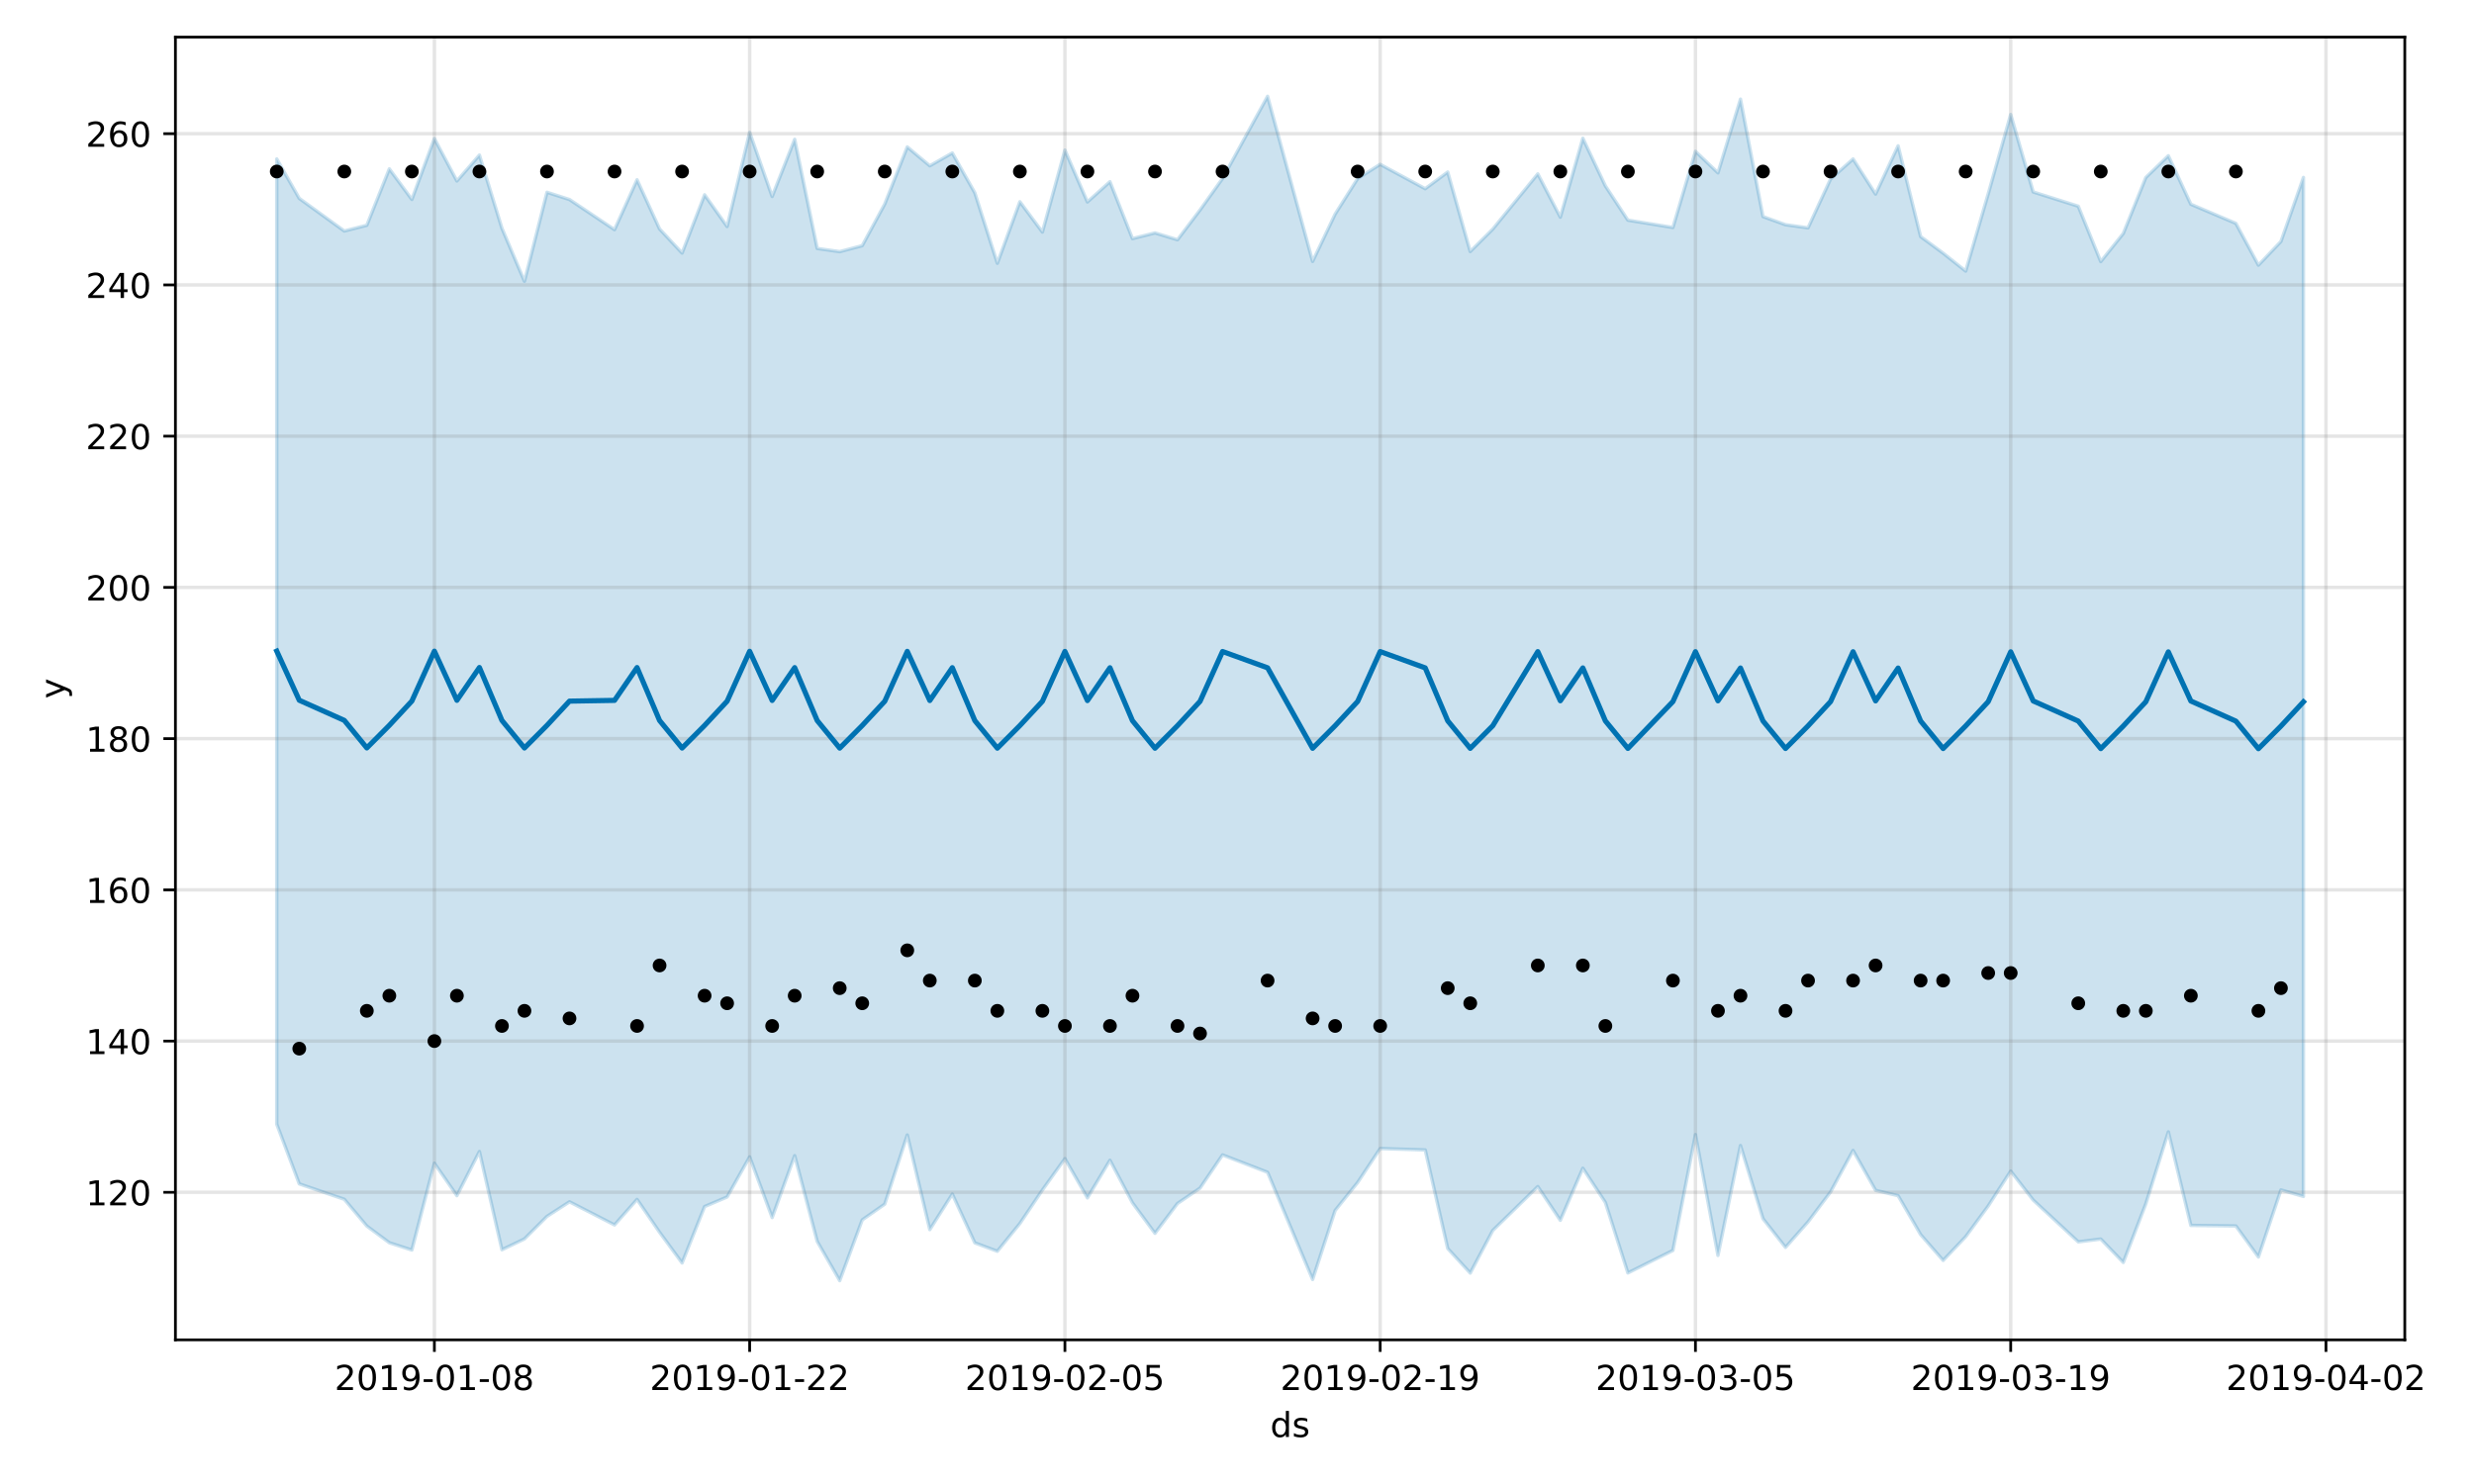 <?xml version="1.0" encoding="utf-8" standalone="no"?>
<!DOCTYPE svg PUBLIC "-//W3C//DTD SVG 1.1//EN"
  "http://www.w3.org/Graphics/SVG/1.1/DTD/svg11.dtd">
<!-- Created with matplotlib (https://matplotlib.org/) -->
<svg height="432pt" version="1.1" viewBox="0 0 720 432" width="720pt" xmlns="http://www.w3.org/2000/svg" xmlns:xlink="http://www.w3.org/1999/xlink">
 <defs>
  <style type="text/css">
*{stroke-linecap:butt;stroke-linejoin:round;}
  </style>
 </defs>
 <g id="figure_1">
  <g id="patch_1">
   <path d="M 0 432 
L 720 432 
L 720 0 
L 0 0 
z
" style="fill:#ffffff;"/>
  </g>
  <g id="axes_1">
   <g id="patch_2">
    <path d="M 51.05 390.04 
L 699.857 390.04 
L 699.857 10.8 
L 51.05 10.8 
z
" style="fill:#ffffff;"/>
   </g>
   <g id="PolyCollection_1">
    <defs>
     <path d="M 80.541 -385.725 
L 80.541 -104.75 
L 87.095 -87.369 
L 100.202 -82.881 
L 106.756 -75.09 
L 113.309 -70.232 
L 119.863 -68.11 
L 126.417 -93.389 
L 132.97 -83.938 
L 139.524 -96.786 
L 146.077 -68.193 
L 152.631 -71.341 
L 159.185 -77.897 
L 165.738 -82.144 
L 178.845 -75.415 
L 185.399 -82.84 
L 191.953 -73.279 
L 198.506 -64.347 
L 205.06 -80.757 
L 211.613 -83.552 
L 218.167 -95.235 
L 224.721 -77.564 
L 231.274 -95.574 
L 237.828 -70.619 
L 244.381 -59.198 
L 250.935 -76.877 
L 257.489 -81.464 
L 264.042 -101.599 
L 270.596 -74.044 
L 277.15 -84.395 
L 283.703 -70.197 
L 290.257 -67.753 
L 296.81 -75.832 
L 303.364 -85.566 
L 309.918 -94.715 
L 316.471 -83.29 
L 323.025 -94.246 
L 329.578 -81.85 
L 336.132 -72.972 
L 342.686 -81.66 
L 349.239 -86.129 
L 355.793 -95.799 
L 368.9 -90.738 
L 382.007 -59.532 
L 388.561 -79.616 
L 395.114 -87.776 
L 401.668 -97.656 
L 414.775 -97.243 
L 421.329 -68.548 
L 427.883 -61.403 
L 434.436 -73.799 
L 447.543 -86.584 
L 454.097 -76.758 
L 460.651 -91.916 
L 467.204 -81.957 
L 473.758 -61.443 
L 486.865 -67.989 
L 493.419 -101.724 
L 499.972 -66.536 
L 506.526 -98.52 
L 513.079 -77.229 
L 519.633 -68.882 
L 526.187 -76.293 
L 532.74 -85.015 
L 539.294 -97.092 
L 545.847 -85.487 
L 552.401 -83.922 
L 558.955 -72.605 
L 565.508 -65.083 
L 572.062 -71.989 
L 578.616 -80.921 
L 585.169 -91.095 
L 591.723 -82.641 
L 604.83 -70.482 
L 611.384 -71.308 
L 617.937 -64.491 
L 624.491 -81.566 
L 631.044 -102.503 
L 637.598 -75.271 
L 650.705 -75.114 
L 657.259 -66.08 
L 663.812 -85.603 
L 670.366 -83.715 
L 670.366 -380.344 
L 670.366 -380.344 
L 663.812 -361.696 
L 657.259 -354.818 
L 650.705 -366.977 
L 637.598 -372.54 
L 631.044 -386.663 
L 624.491 -380.331 
L 617.937 -364.038 
L 611.384 -355.848 
L 604.83 -371.97 
L 591.723 -376.117 
L 585.169 -398.669 
L 578.616 -375.54 
L 572.062 -353.088 
L 565.508 -358.303 
L 558.955 -363.133 
L 552.401 -389.549 
L 545.847 -375.501 
L 539.294 -385.719 
L 532.74 -379.869 
L 526.187 -365.675 
L 519.633 -366.588 
L 513.079 -368.952 
L 506.526 -403.139 
L 499.972 -381.686 
L 493.419 -387.95 
L 486.865 -365.782 
L 473.758 -367.909 
L 467.204 -377.886 
L 460.651 -391.754 
L 454.097 -368.777 
L 447.543 -381.377 
L 434.436 -365.308 
L 427.883 -358.778 
L 421.329 -381.92 
L 414.775 -377.065 
L 401.668 -384.158 
L 395.114 -380.021 
L 388.561 -369.669 
L 382.007 -355.9 
L 368.9 -403.962 
L 355.793 -380.04 
L 349.239 -370.866 
L 342.686 -362.21 
L 336.132 -364.201 
L 329.578 -362.542 
L 323.025 -379.11 
L 316.471 -373.207 
L 309.918 -388.313 
L 303.364 -364.445 
L 296.81 -373.266 
L 290.257 -355.367 
L 283.703 -375.878 
L 277.15 -387.46 
L 270.596 -383.737 
L 264.042 -389.229 
L 257.489 -372.607 
L 250.935 -360.486 
L 244.381 -358.747 
L 237.828 -359.677 
L 231.274 -391.45 
L 224.721 -374.805 
L 218.167 -393.454 
L 211.613 -366.06 
L 205.06 -375.288 
L 198.506 -358.335 
L 191.953 -365.355 
L 185.399 -379.661 
L 178.845 -365.145 
L 165.738 -373.921 
L 159.185 -376.024 
L 152.631 -350.127 
L 146.077 -365.563 
L 139.524 -386.853 
L 132.97 -379.318 
L 126.417 -391.686 
L 119.863 -373.94 
L 113.309 -382.839 
L 106.756 -366.423 
L 100.202 -364.757 
L 87.095 -374.249 
L 80.541 -385.725 
z
" id="m6117fb77ac" style="stroke:#0072b2;stroke-opacity:0.2;"/>
    </defs>
    <g clip-path="url(#p08af2ec460)">
     <use style="fill:#0072b2;fill-opacity:0.2;stroke:#0072b2;stroke-opacity:0.2;" x="0" xlink:href="#m6117fb77ac" y="432"/>
    </g>
   </g>
   <g id="matplotlib.axis_1">
    <g id="xtick_1">
     <g id="line2d_1">
      <path clip-path="url(#p08af2ec460)" d="M 126.417 390.04 
L 126.417 10.8 
" style="fill:none;stroke:#808080;stroke-linecap:square;stroke-opacity:0.2;"/>
     </g>
     <g id="line2d_2">
      <defs>
       <path d="M 0 0 
L 0 3.5 
" id="m5f8a37f746" style="stroke:#000000;stroke-width:0.8;"/>
      </defs>
      <g>
       <use style="stroke:#000000;stroke-width:0.8;" x="126.417" xlink:href="#m5f8a37f746" y="390.04"/>
      </g>
     </g>
     <g id="text_1">
      <!-- 2019-01-08 -->
      <defs>
       <path d="M 19.188 8.297 
L 53.609 8.297 
L 53.609 0 
L 7.328 0 
L 7.328 8.297 
Q 12.938 14.109 22.625 23.891 
Q 32.328 33.688 34.812 36.531 
Q 39.547 41.844 41.422 45.531 
Q 43.312 49.219 43.312 52.781 
Q 43.312 58.594 39.234 62.25 
Q 35.156 65.922 28.609 65.922 
Q 23.969 65.922 18.812 64.312 
Q 13.672 62.703 7.812 59.422 
L 7.812 69.391 
Q 13.766 71.781 18.938 73 
Q 24.125 74.219 28.422 74.219 
Q 39.75 74.219 46.484 68.547 
Q 53.219 62.891 53.219 53.422 
Q 53.219 48.922 51.531 44.891 
Q 49.859 40.875 45.406 35.406 
Q 44.188 33.984 37.641 27.219 
Q 31.109 20.453 19.188 8.297 
z
" id="DejaVuSans-50"/>
       <path d="M 31.781 66.406 
Q 24.172 66.406 20.328 58.906 
Q 16.5 51.422 16.5 36.375 
Q 16.5 21.391 20.328 13.891 
Q 24.172 6.391 31.781 6.391 
Q 39.453 6.391 43.281 13.891 
Q 47.125 21.391 47.125 36.375 
Q 47.125 51.422 43.281 58.906 
Q 39.453 66.406 31.781 66.406 
z
M 31.781 74.219 
Q 44.047 74.219 50.516 64.516 
Q 56.984 54.828 56.984 36.375 
Q 56.984 17.969 50.516 8.266 
Q 44.047 -1.422 31.781 -1.422 
Q 19.531 -1.422 13.062 8.266 
Q 6.594 17.969 6.594 36.375 
Q 6.594 54.828 13.062 64.516 
Q 19.531 74.219 31.781 74.219 
z
" id="DejaVuSans-48"/>
       <path d="M 12.406 8.297 
L 28.516 8.297 
L 28.516 63.922 
L 10.984 60.406 
L 10.984 69.391 
L 28.422 72.906 
L 38.281 72.906 
L 38.281 8.297 
L 54.391 8.297 
L 54.391 0 
L 12.406 0 
z
" id="DejaVuSans-49"/>
       <path d="M 10.984 1.516 
L 10.984 10.5 
Q 14.703 8.734 18.5 7.812 
Q 22.312 6.891 25.984 6.891 
Q 35.75 6.891 40.891 13.453 
Q 46.047 20.016 46.781 33.406 
Q 43.953 29.203 39.594 26.953 
Q 35.25 24.703 29.984 24.703 
Q 19.047 24.703 12.672 31.312 
Q 6.297 37.938 6.297 49.422 
Q 6.297 60.641 12.938 67.422 
Q 19.578 74.219 30.609 74.219 
Q 43.266 74.219 49.922 64.516 
Q 56.594 54.828 56.594 36.375 
Q 56.594 19.141 48.406 8.859 
Q 40.234 -1.422 26.422 -1.422 
Q 22.703 -1.422 18.891 -0.688 
Q 15.094 0.047 10.984 1.516 
z
M 30.609 32.422 
Q 37.25 32.422 41.125 36.953 
Q 45.016 41.5 45.016 49.422 
Q 45.016 57.281 41.125 61.844 
Q 37.25 66.406 30.609 66.406 
Q 23.969 66.406 20.094 61.844 
Q 16.219 57.281 16.219 49.422 
Q 16.219 41.5 20.094 36.953 
Q 23.969 32.422 30.609 32.422 
z
" id="DejaVuSans-57"/>
       <path d="M 4.891 31.391 
L 31.203 31.391 
L 31.203 23.391 
L 4.891 23.391 
z
" id="DejaVuSans-45"/>
       <path d="M 31.781 34.625 
Q 24.75 34.625 20.719 30.859 
Q 16.703 27.094 16.703 20.516 
Q 16.703 13.922 20.719 10.156 
Q 24.75 6.391 31.781 6.391 
Q 38.812 6.391 42.859 10.172 
Q 46.922 13.969 46.922 20.516 
Q 46.922 27.094 42.891 30.859 
Q 38.875 34.625 31.781 34.625 
z
M 21.922 38.812 
Q 15.578 40.375 12.031 44.719 
Q 8.5 49.078 8.5 55.328 
Q 8.5 64.062 14.719 69.141 
Q 20.953 74.219 31.781 74.219 
Q 42.672 74.219 48.875 69.141 
Q 55.078 64.062 55.078 55.328 
Q 55.078 49.078 51.531 44.719 
Q 48 40.375 41.703 38.812 
Q 48.828 37.156 52.797 32.312 
Q 56.781 27.484 56.781 20.516 
Q 56.781 9.906 50.312 4.234 
Q 43.844 -1.422 31.781 -1.422 
Q 19.734 -1.422 13.25 4.234 
Q 6.781 9.906 6.781 20.516 
Q 6.781 27.484 10.781 32.312 
Q 14.797 37.156 21.922 38.812 
z
M 18.312 54.391 
Q 18.312 48.734 21.844 45.562 
Q 25.391 42.391 31.781 42.391 
Q 38.141 42.391 41.719 45.562 
Q 45.312 48.734 45.312 54.391 
Q 45.312 60.062 41.719 63.234 
Q 38.141 66.406 31.781 66.406 
Q 25.391 66.406 21.844 63.234 
Q 18.312 60.062 18.312 54.391 
z
" id="DejaVuSans-56"/>
      </defs>
      <g transform="translate(97.359 404.638)scale(0.1 -0.1)">
       <use xlink:href="#DejaVuSans-50"/>
       <use x="63.623" xlink:href="#DejaVuSans-48"/>
       <use x="127.246" xlink:href="#DejaVuSans-49"/>
       <use x="190.869" xlink:href="#DejaVuSans-57"/>
       <use x="254.492" xlink:href="#DejaVuSans-45"/>
       <use x="290.576" xlink:href="#DejaVuSans-48"/>
       <use x="354.199" xlink:href="#DejaVuSans-49"/>
       <use x="417.822" xlink:href="#DejaVuSans-45"/>
       <use x="453.906" xlink:href="#DejaVuSans-48"/>
       <use x="517.529" xlink:href="#DejaVuSans-56"/>
      </g>
     </g>
    </g>
    <g id="xtick_2">
     <g id="line2d_3">
      <path clip-path="url(#p08af2ec460)" d="M 218.167 390.04 
L 218.167 10.8 
" style="fill:none;stroke:#808080;stroke-linecap:square;stroke-opacity:0.2;"/>
     </g>
     <g id="line2d_4">
      <g>
       <use style="stroke:#000000;stroke-width:0.8;" x="218.167" xlink:href="#m5f8a37f746" y="390.04"/>
      </g>
     </g>
     <g id="text_2">
      <!-- 2019-01-22 -->
      <g transform="translate(189.109 404.638)scale(0.1 -0.1)">
       <use xlink:href="#DejaVuSans-50"/>
       <use x="63.623" xlink:href="#DejaVuSans-48"/>
       <use x="127.246" xlink:href="#DejaVuSans-49"/>
       <use x="190.869" xlink:href="#DejaVuSans-57"/>
       <use x="254.492" xlink:href="#DejaVuSans-45"/>
       <use x="290.576" xlink:href="#DejaVuSans-48"/>
       <use x="354.199" xlink:href="#DejaVuSans-49"/>
       <use x="417.822" xlink:href="#DejaVuSans-45"/>
       <use x="453.906" xlink:href="#DejaVuSans-50"/>
       <use x="517.529" xlink:href="#DejaVuSans-50"/>
      </g>
     </g>
    </g>
    <g id="xtick_3">
     <g id="line2d_5">
      <path clip-path="url(#p08af2ec460)" d="M 309.918 390.04 
L 309.918 10.8 
" style="fill:none;stroke:#808080;stroke-linecap:square;stroke-opacity:0.2;"/>
     </g>
     <g id="line2d_6">
      <g>
       <use style="stroke:#000000;stroke-width:0.8;" x="309.918" xlink:href="#m5f8a37f746" y="390.04"/>
      </g>
     </g>
     <g id="text_3">
      <!-- 2019-02-05 -->
      <defs>
       <path d="M 10.797 72.906 
L 49.516 72.906 
L 49.516 64.594 
L 19.828 64.594 
L 19.828 46.734 
Q 21.969 47.469 24.109 47.828 
Q 26.266 48.188 28.422 48.188 
Q 40.625 48.188 47.75 41.5 
Q 54.891 34.812 54.891 23.391 
Q 54.891 11.625 47.562 5.094 
Q 40.234 -1.422 26.906 -1.422 
Q 22.312 -1.422 17.547 -0.641 
Q 12.797 0.141 7.719 1.703 
L 7.719 11.625 
Q 12.109 9.234 16.797 8.062 
Q 21.484 6.891 26.703 6.891 
Q 35.156 6.891 40.078 11.328 
Q 45.016 15.766 45.016 23.391 
Q 45.016 31 40.078 35.438 
Q 35.156 39.891 26.703 39.891 
Q 22.75 39.891 18.812 39.016 
Q 14.891 38.141 10.797 36.281 
z
" id="DejaVuSans-53"/>
      </defs>
      <g transform="translate(280.86 404.638)scale(0.1 -0.1)">
       <use xlink:href="#DejaVuSans-50"/>
       <use x="63.623" xlink:href="#DejaVuSans-48"/>
       <use x="127.246" xlink:href="#DejaVuSans-49"/>
       <use x="190.869" xlink:href="#DejaVuSans-57"/>
       <use x="254.492" xlink:href="#DejaVuSans-45"/>
       <use x="290.576" xlink:href="#DejaVuSans-48"/>
       <use x="354.199" xlink:href="#DejaVuSans-50"/>
       <use x="417.822" xlink:href="#DejaVuSans-45"/>
       <use x="453.906" xlink:href="#DejaVuSans-48"/>
       <use x="517.529" xlink:href="#DejaVuSans-53"/>
      </g>
     </g>
    </g>
    <g id="xtick_4">
     <g id="line2d_7">
      <path clip-path="url(#p08af2ec460)" d="M 401.668 390.04 
L 401.668 10.8 
" style="fill:none;stroke:#808080;stroke-linecap:square;stroke-opacity:0.2;"/>
     </g>
     <g id="line2d_8">
      <g>
       <use style="stroke:#000000;stroke-width:0.8;" x="401.668" xlink:href="#m5f8a37f746" y="390.04"/>
      </g>
     </g>
     <g id="text_4">
      <!-- 2019-02-19 -->
      <g transform="translate(372.61 404.638)scale(0.1 -0.1)">
       <use xlink:href="#DejaVuSans-50"/>
       <use x="63.623" xlink:href="#DejaVuSans-48"/>
       <use x="127.246" xlink:href="#DejaVuSans-49"/>
       <use x="190.869" xlink:href="#DejaVuSans-57"/>
       <use x="254.492" xlink:href="#DejaVuSans-45"/>
       <use x="290.576" xlink:href="#DejaVuSans-48"/>
       <use x="354.199" xlink:href="#DejaVuSans-50"/>
       <use x="417.822" xlink:href="#DejaVuSans-45"/>
       <use x="453.906" xlink:href="#DejaVuSans-49"/>
       <use x="517.529" xlink:href="#DejaVuSans-57"/>
      </g>
     </g>
    </g>
    <g id="xtick_5">
     <g id="line2d_9">
      <path clip-path="url(#p08af2ec460)" d="M 493.419 390.04 
L 493.419 10.8 
" style="fill:none;stroke:#808080;stroke-linecap:square;stroke-opacity:0.2;"/>
     </g>
     <g id="line2d_10">
      <g>
       <use style="stroke:#000000;stroke-width:0.8;" x="493.419" xlink:href="#m5f8a37f746" y="390.04"/>
      </g>
     </g>
     <g id="text_5">
      <!-- 2019-03-05 -->
      <defs>
       <path d="M 40.578 39.312 
Q 47.656 37.797 51.625 33 
Q 55.609 28.219 55.609 21.188 
Q 55.609 10.406 48.188 4.484 
Q 40.766 -1.422 27.094 -1.422 
Q 22.516 -1.422 17.656 -0.516 
Q 12.797 0.391 7.625 2.203 
L 7.625 11.719 
Q 11.719 9.328 16.594 8.109 
Q 21.484 6.891 26.812 6.891 
Q 36.078 6.891 40.938 10.547 
Q 45.797 14.203 45.797 21.188 
Q 45.797 27.641 41.281 31.266 
Q 36.766 34.906 28.719 34.906 
L 20.219 34.906 
L 20.219 43.016 
L 29.109 43.016 
Q 36.375 43.016 40.234 45.922 
Q 44.094 48.828 44.094 54.297 
Q 44.094 59.906 40.109 62.906 
Q 36.141 65.922 28.719 65.922 
Q 24.656 65.922 20.016 65.031 
Q 15.375 64.156 9.812 62.312 
L 9.812 71.094 
Q 15.438 72.656 20.344 73.438 
Q 25.25 74.219 29.594 74.219 
Q 40.828 74.219 47.359 69.109 
Q 53.906 64.016 53.906 55.328 
Q 53.906 49.266 50.438 45.094 
Q 46.969 40.922 40.578 39.312 
z
" id="DejaVuSans-51"/>
      </defs>
      <g transform="translate(464.361 404.638)scale(0.1 -0.1)">
       <use xlink:href="#DejaVuSans-50"/>
       <use x="63.623" xlink:href="#DejaVuSans-48"/>
       <use x="127.246" xlink:href="#DejaVuSans-49"/>
       <use x="190.869" xlink:href="#DejaVuSans-57"/>
       <use x="254.492" xlink:href="#DejaVuSans-45"/>
       <use x="290.576" xlink:href="#DejaVuSans-48"/>
       <use x="354.199" xlink:href="#DejaVuSans-51"/>
       <use x="417.822" xlink:href="#DejaVuSans-45"/>
       <use x="453.906" xlink:href="#DejaVuSans-48"/>
       <use x="517.529" xlink:href="#DejaVuSans-53"/>
      </g>
     </g>
    </g>
    <g id="xtick_6">
     <g id="line2d_11">
      <path clip-path="url(#p08af2ec460)" d="M 585.169 390.04 
L 585.169 10.8 
" style="fill:none;stroke:#808080;stroke-linecap:square;stroke-opacity:0.2;"/>
     </g>
     <g id="line2d_12">
      <g>
       <use style="stroke:#000000;stroke-width:0.8;" x="585.169" xlink:href="#m5f8a37f746" y="390.04"/>
      </g>
     </g>
     <g id="text_6">
      <!-- 2019-03-19 -->
      <g transform="translate(556.111 404.638)scale(0.1 -0.1)">
       <use xlink:href="#DejaVuSans-50"/>
       <use x="63.623" xlink:href="#DejaVuSans-48"/>
       <use x="127.246" xlink:href="#DejaVuSans-49"/>
       <use x="190.869" xlink:href="#DejaVuSans-57"/>
       <use x="254.492" xlink:href="#DejaVuSans-45"/>
       <use x="290.576" xlink:href="#DejaVuSans-48"/>
       <use x="354.199" xlink:href="#DejaVuSans-51"/>
       <use x="417.822" xlink:href="#DejaVuSans-45"/>
       <use x="453.906" xlink:href="#DejaVuSans-49"/>
       <use x="517.529" xlink:href="#DejaVuSans-57"/>
      </g>
     </g>
    </g>
    <g id="xtick_7">
     <g id="line2d_13">
      <path clip-path="url(#p08af2ec460)" d="M 676.92 390.04 
L 676.92 10.8 
" style="fill:none;stroke:#808080;stroke-linecap:square;stroke-opacity:0.2;"/>
     </g>
     <g id="line2d_14">
      <g>
       <use style="stroke:#000000;stroke-width:0.8;" x="676.92" xlink:href="#m5f8a37f746" y="390.04"/>
      </g>
     </g>
     <g id="text_7">
      <!-- 2019-04-02 -->
      <defs>
       <path d="M 37.797 64.312 
L 12.891 25.391 
L 37.797 25.391 
z
M 35.203 72.906 
L 47.609 72.906 
L 47.609 25.391 
L 58.016 25.391 
L 58.016 17.188 
L 47.609 17.188 
L 47.609 0 
L 37.797 0 
L 37.797 17.188 
L 4.891 17.188 
L 4.891 26.703 
z
" id="DejaVuSans-52"/>
      </defs>
      <g transform="translate(647.862 404.638)scale(0.1 -0.1)">
       <use xlink:href="#DejaVuSans-50"/>
       <use x="63.623" xlink:href="#DejaVuSans-48"/>
       <use x="127.246" xlink:href="#DejaVuSans-49"/>
       <use x="190.869" xlink:href="#DejaVuSans-57"/>
       <use x="254.492" xlink:href="#DejaVuSans-45"/>
       <use x="290.576" xlink:href="#DejaVuSans-48"/>
       <use x="354.199" xlink:href="#DejaVuSans-52"/>
       <use x="417.822" xlink:href="#DejaVuSans-45"/>
       <use x="453.906" xlink:href="#DejaVuSans-48"/>
       <use x="517.529" xlink:href="#DejaVuSans-50"/>
      </g>
     </g>
    </g>
    <g id="text_8">
     <!-- ds -->
     <defs>
      <path d="M 45.406 46.391 
L 45.406 75.984 
L 54.391 75.984 
L 54.391 0 
L 45.406 0 
L 45.406 8.203 
Q 42.578 3.328 38.25 0.953 
Q 33.938 -1.422 27.875 -1.422 
Q 17.969 -1.422 11.734 6.484 
Q 5.516 14.406 5.516 27.297 
Q 5.516 40.188 11.734 48.094 
Q 17.969 56 27.875 56 
Q 33.938 56 38.25 53.625 
Q 42.578 51.266 45.406 46.391 
z
M 14.797 27.297 
Q 14.797 17.391 18.875 11.75 
Q 22.953 6.109 30.078 6.109 
Q 37.203 6.109 41.297 11.75 
Q 45.406 17.391 45.406 27.297 
Q 45.406 37.203 41.297 42.844 
Q 37.203 48.484 30.078 48.484 
Q 22.953 48.484 18.875 42.844 
Q 14.797 37.203 14.797 27.297 
z
" id="DejaVuSans-100"/>
      <path d="M 44.281 53.078 
L 44.281 44.578 
Q 40.484 46.531 36.375 47.5 
Q 32.281 48.484 27.875 48.484 
Q 21.188 48.484 17.844 46.438 
Q 14.5 44.391 14.5 40.281 
Q 14.5 37.156 16.891 35.375 
Q 19.281 33.594 26.516 31.984 
L 29.594 31.297 
Q 39.156 29.25 43.188 25.516 
Q 47.219 21.781 47.219 15.094 
Q 47.219 7.469 41.188 3.016 
Q 35.156 -1.422 24.609 -1.422 
Q 20.219 -1.422 15.453 -0.562 
Q 10.688 0.297 5.422 2 
L 5.422 11.281 
Q 10.406 8.688 15.234 7.391 
Q 20.062 6.109 24.812 6.109 
Q 31.156 6.109 34.562 8.281 
Q 37.984 10.453 37.984 14.406 
Q 37.984 18.062 35.516 20.016 
Q 33.062 21.969 24.703 23.781 
L 21.578 24.516 
Q 13.234 26.266 9.516 29.906 
Q 5.812 33.547 5.812 39.891 
Q 5.812 47.609 11.281 51.797 
Q 16.75 56 26.812 56 
Q 31.781 56 36.172 55.266 
Q 40.578 54.547 44.281 53.078 
z
" id="DejaVuSans-115"/>
     </defs>
     <g transform="translate(369.675 418.317)scale(0.1 -0.1)">
      <use xlink:href="#DejaVuSans-100"/>
      <use x="63.477" xlink:href="#DejaVuSans-115"/>
     </g>
    </g>
   </g>
   <g id="matplotlib.axis_2">
    <g id="ytick_1">
     <g id="line2d_15">
      <path clip-path="url(#p08af2ec460)" d="M 51.05 347.086 
L 699.857 347.086 
" style="fill:none;stroke:#808080;stroke-linecap:square;stroke-opacity:0.2;"/>
     </g>
     <g id="line2d_16">
      <defs>
       <path d="M 0 0 
L -3.5 0 
" id="m6515d1b33b" style="stroke:#000000;stroke-width:0.8;"/>
      </defs>
      <g>
       <use style="stroke:#000000;stroke-width:0.8;" x="51.05" xlink:href="#m6515d1b33b" y="347.086"/>
      </g>
     </g>
     <g id="text_9">
      <!-- 120 -->
      <g transform="translate(24.962 350.885)scale(0.1 -0.1)">
       <use xlink:href="#DejaVuSans-49"/>
       <use x="63.623" xlink:href="#DejaVuSans-50"/>
       <use x="127.246" xlink:href="#DejaVuSans-48"/>
      </g>
     </g>
    </g>
    <g id="ytick_2">
     <g id="line2d_17">
      <path clip-path="url(#p08af2ec460)" d="M 51.05 303.063 
L 699.857 303.063 
" style="fill:none;stroke:#808080;stroke-linecap:square;stroke-opacity:0.2;"/>
     </g>
     <g id="line2d_18">
      <g>
       <use style="stroke:#000000;stroke-width:0.8;" x="51.05" xlink:href="#m6515d1b33b" y="303.063"/>
      </g>
     </g>
     <g id="text_10">
      <!-- 140 -->
      <g transform="translate(24.962 306.862)scale(0.1 -0.1)">
       <use xlink:href="#DejaVuSans-49"/>
       <use x="63.623" xlink:href="#DejaVuSans-52"/>
       <use x="127.246" xlink:href="#DejaVuSans-48"/>
      </g>
     </g>
    </g>
    <g id="ytick_3">
     <g id="line2d_19">
      <path clip-path="url(#p08af2ec460)" d="M 51.05 259.04 
L 699.857 259.04 
" style="fill:none;stroke:#808080;stroke-linecap:square;stroke-opacity:0.2;"/>
     </g>
     <g id="line2d_20">
      <g>
       <use style="stroke:#000000;stroke-width:0.8;" x="51.05" xlink:href="#m6515d1b33b" y="259.04"/>
      </g>
     </g>
     <g id="text_11">
      <!-- 160 -->
      <defs>
       <path d="M 33.016 40.375 
Q 26.375 40.375 22.484 35.828 
Q 18.609 31.297 18.609 23.391 
Q 18.609 15.531 22.484 10.953 
Q 26.375 6.391 33.016 6.391 
Q 39.656 6.391 43.531 10.953 
Q 47.406 15.531 47.406 23.391 
Q 47.406 31.297 43.531 35.828 
Q 39.656 40.375 33.016 40.375 
z
M 52.594 71.297 
L 52.594 62.312 
Q 48.875 64.062 45.094 64.984 
Q 41.312 65.922 37.594 65.922 
Q 27.828 65.922 22.672 59.328 
Q 17.531 52.734 16.797 39.406 
Q 19.672 43.656 24.016 45.922 
Q 28.375 48.188 33.594 48.188 
Q 44.578 48.188 50.953 41.516 
Q 57.328 34.859 57.328 23.391 
Q 57.328 12.156 50.688 5.359 
Q 44.047 -1.422 33.016 -1.422 
Q 20.359 -1.422 13.672 8.266 
Q 6.984 17.969 6.984 36.375 
Q 6.984 53.656 15.188 63.938 
Q 23.391 74.219 37.203 74.219 
Q 40.922 74.219 44.703 73.484 
Q 48.484 72.75 52.594 71.297 
z
" id="DejaVuSans-54"/>
      </defs>
      <g transform="translate(24.962 262.839)scale(0.1 -0.1)">
       <use xlink:href="#DejaVuSans-49"/>
       <use x="63.623" xlink:href="#DejaVuSans-54"/>
       <use x="127.246" xlink:href="#DejaVuSans-48"/>
      </g>
     </g>
    </g>
    <g id="ytick_4">
     <g id="line2d_21">
      <path clip-path="url(#p08af2ec460)" d="M 51.05 215.017 
L 699.857 215.017 
" style="fill:none;stroke:#808080;stroke-linecap:square;stroke-opacity:0.2;"/>
     </g>
     <g id="line2d_22">
      <g>
       <use style="stroke:#000000;stroke-width:0.8;" x="51.05" xlink:href="#m6515d1b33b" y="215.017"/>
      </g>
     </g>
     <g id="text_12">
      <!-- 180 -->
      <g transform="translate(24.962 218.816)scale(0.1 -0.1)">
       <use xlink:href="#DejaVuSans-49"/>
       <use x="63.623" xlink:href="#DejaVuSans-56"/>
       <use x="127.246" xlink:href="#DejaVuSans-48"/>
      </g>
     </g>
    </g>
    <g id="ytick_5">
     <g id="line2d_23">
      <path clip-path="url(#p08af2ec460)" d="M 51.05 170.993 
L 699.857 170.993 
" style="fill:none;stroke:#808080;stroke-linecap:square;stroke-opacity:0.2;"/>
     </g>
     <g id="line2d_24">
      <g>
       <use style="stroke:#000000;stroke-width:0.8;" x="51.05" xlink:href="#m6515d1b33b" y="170.993"/>
      </g>
     </g>
     <g id="text_13">
      <!-- 200 -->
      <g transform="translate(24.962 174.793)scale(0.1 -0.1)">
       <use xlink:href="#DejaVuSans-50"/>
       <use x="63.623" xlink:href="#DejaVuSans-48"/>
       <use x="127.246" xlink:href="#DejaVuSans-48"/>
      </g>
     </g>
    </g>
    <g id="ytick_6">
     <g id="line2d_25">
      <path clip-path="url(#p08af2ec460)" d="M 51.05 126.97 
L 699.857 126.97 
" style="fill:none;stroke:#808080;stroke-linecap:square;stroke-opacity:0.2;"/>
     </g>
     <g id="line2d_26">
      <g>
       <use style="stroke:#000000;stroke-width:0.8;" x="51.05" xlink:href="#m6515d1b33b" y="126.97"/>
      </g>
     </g>
     <g id="text_14">
      <!-- 220 -->
      <g transform="translate(24.962 130.769)scale(0.1 -0.1)">
       <use xlink:href="#DejaVuSans-50"/>
       <use x="63.623" xlink:href="#DejaVuSans-50"/>
       <use x="127.246" xlink:href="#DejaVuSans-48"/>
      </g>
     </g>
    </g>
    <g id="ytick_7">
     <g id="line2d_27">
      <path clip-path="url(#p08af2ec460)" d="M 51.05 82.947 
L 699.857 82.947 
" style="fill:none;stroke:#808080;stroke-linecap:square;stroke-opacity:0.2;"/>
     </g>
     <g id="line2d_28">
      <g>
       <use style="stroke:#000000;stroke-width:0.8;" x="51.05" xlink:href="#m6515d1b33b" y="82.947"/>
      </g>
     </g>
     <g id="text_15">
      <!-- 240 -->
      <g transform="translate(24.962 86.746)scale(0.1 -0.1)">
       <use xlink:href="#DejaVuSans-50"/>
       <use x="63.623" xlink:href="#DejaVuSans-52"/>
       <use x="127.246" xlink:href="#DejaVuSans-48"/>
      </g>
     </g>
    </g>
    <g id="ytick_8">
     <g id="line2d_29">
      <path clip-path="url(#p08af2ec460)" d="M 51.05 38.924 
L 699.857 38.924 
" style="fill:none;stroke:#808080;stroke-linecap:square;stroke-opacity:0.2;"/>
     </g>
     <g id="line2d_30">
      <g>
       <use style="stroke:#000000;stroke-width:0.8;" x="51.05" xlink:href="#m6515d1b33b" y="38.924"/>
      </g>
     </g>
     <g id="text_16">
      <!-- 260 -->
      <g transform="translate(24.962 42.723)scale(0.1 -0.1)">
       <use xlink:href="#DejaVuSans-50"/>
       <use x="63.623" xlink:href="#DejaVuSans-54"/>
       <use x="127.246" xlink:href="#DejaVuSans-48"/>
      </g>
     </g>
    </g>
    <g id="text_17">
     <!-- y -->
     <defs>
      <path d="M 32.172 -5.078 
Q 28.375 -14.844 24.75 -17.812 
Q 21.141 -20.797 15.094 -20.797 
L 7.906 -20.797 
L 7.906 -13.281 
L 13.188 -13.281 
Q 16.891 -13.281 18.938 -11.516 
Q 21 -9.766 23.484 -3.219 
L 25.094 0.875 
L 2.984 54.688 
L 12.5 54.688 
L 29.594 11.922 
L 46.688 54.688 
L 56.203 54.688 
z
" id="DejaVuSans-121"/>
     </defs>
     <g transform="translate(18.883 203.379)rotate(-90)scale(0.1 -0.1)">
      <use xlink:href="#DejaVuSans-121"/>
     </g>
    </g>
   </g>
   <g id="line2d_31">
    <defs>
     <path d="M 0 1.5 
C 0.398 1.5 0.779 1.342 1.061 1.061 
C 1.342 0.779 1.5 0.398 1.5 0 
C 1.5 -0.398 1.342 -0.779 1.061 -1.061 
C 0.779 -1.342 0.398 -1.5 0 -1.5 
C -0.398 -1.5 -0.779 -1.342 -1.061 -1.061 
C -1.342 -0.779 -1.5 -0.398 -1.5 0 
C -1.5 0.398 -1.342 0.779 -1.061 1.061 
C -0.779 1.342 -0.398 1.5 0 1.5 
z
" id="m77c57ab8ba" style="stroke:#000000;"/>
    </defs>
    <g clip-path="url(#p08af2ec460)">
     <use style="stroke:#000000;" x="80.541" xlink:href="#m77c57ab8ba" y="49.93"/>
     <use style="stroke:#000000;" x="87.095" xlink:href="#m77c57ab8ba" y="305.264"/>
     <use style="stroke:#000000;" x="100.202" xlink:href="#m77c57ab8ba" y="49.93"/>
     <use style="stroke:#000000;" x="106.756" xlink:href="#m77c57ab8ba" y="294.258"/>
     <use style="stroke:#000000;" x="113.309" xlink:href="#m77c57ab8ba" y="289.856"/>
     <use style="stroke:#000000;" x="119.863" xlink:href="#m77c57ab8ba" y="49.93"/>
     <use style="stroke:#000000;" x="126.417" xlink:href="#m77c57ab8ba" y="303.063"/>
     <use style="stroke:#000000;" x="132.97" xlink:href="#m77c57ab8ba" y="289.856"/>
     <use style="stroke:#000000;" x="139.524" xlink:href="#m77c57ab8ba" y="49.93"/>
     <use style="stroke:#000000;" x="146.077" xlink:href="#m77c57ab8ba" y="298.661"/>
     <use style="stroke:#000000;" x="152.631" xlink:href="#m77c57ab8ba" y="294.258"/>
     <use style="stroke:#000000;" x="159.185" xlink:href="#m77c57ab8ba" y="49.93"/>
     <use style="stroke:#000000;" x="165.738" xlink:href="#m77c57ab8ba" y="296.459"/>
     <use style="stroke:#000000;" x="178.845" xlink:href="#m77c57ab8ba" y="49.93"/>
     <use style="stroke:#000000;" x="185.399" xlink:href="#m77c57ab8ba" y="298.661"/>
     <use style="stroke:#000000;" x="191.953" xlink:href="#m77c57ab8ba" y="281.051"/>
     <use style="stroke:#000000;" x="198.506" xlink:href="#m77c57ab8ba" y="49.93"/>
     <use style="stroke:#000000;" x="205.06" xlink:href="#m77c57ab8ba" y="289.856"/>
     <use style="stroke:#000000;" x="211.613" xlink:href="#m77c57ab8ba" y="292.057"/>
     <use style="stroke:#000000;" x="218.167" xlink:href="#m77c57ab8ba" y="49.93"/>
     <use style="stroke:#000000;" x="224.721" xlink:href="#m77c57ab8ba" y="298.661"/>
     <use style="stroke:#000000;" x="231.274" xlink:href="#m77c57ab8ba" y="289.856"/>
     <use style="stroke:#000000;" x="237.828" xlink:href="#m77c57ab8ba" y="49.93"/>
     <use style="stroke:#000000;" x="244.381" xlink:href="#m77c57ab8ba" y="287.655"/>
     <use style="stroke:#000000;" x="250.935" xlink:href="#m77c57ab8ba" y="292.057"/>
     <use style="stroke:#000000;" x="257.489" xlink:href="#m77c57ab8ba" y="49.93"/>
     <use style="stroke:#000000;" x="264.042" xlink:href="#m77c57ab8ba" y="276.649"/>
     <use style="stroke:#000000;" x="270.596" xlink:href="#m77c57ab8ba" y="285.454"/>
     <use style="stroke:#000000;" x="277.15" xlink:href="#m77c57ab8ba" y="49.93"/>
     <use style="stroke:#000000;" x="283.703" xlink:href="#m77c57ab8ba" y="285.454"/>
     <use style="stroke:#000000;" x="290.257" xlink:href="#m77c57ab8ba" y="294.258"/>
     <use style="stroke:#000000;" x="296.81" xlink:href="#m77c57ab8ba" y="49.93"/>
     <use style="stroke:#000000;" x="303.364" xlink:href="#m77c57ab8ba" y="294.258"/>
     <use style="stroke:#000000;" x="309.918" xlink:href="#m77c57ab8ba" y="298.661"/>
     <use style="stroke:#000000;" x="316.471" xlink:href="#m77c57ab8ba" y="49.93"/>
     <use style="stroke:#000000;" x="323.025" xlink:href="#m77c57ab8ba" y="298.661"/>
     <use style="stroke:#000000;" x="329.578" xlink:href="#m77c57ab8ba" y="289.856"/>
     <use style="stroke:#000000;" x="336.132" xlink:href="#m77c57ab8ba" y="49.93"/>
     <use style="stroke:#000000;" x="342.686" xlink:href="#m77c57ab8ba" y="298.661"/>
     <use style="stroke:#000000;" x="349.239" xlink:href="#m77c57ab8ba" y="300.862"/>
     <use style="stroke:#000000;" x="355.793" xlink:href="#m77c57ab8ba" y="49.93"/>
     <use style="stroke:#000000;" x="368.9" xlink:href="#m77c57ab8ba" y="285.454"/>
     <use style="stroke:#000000;" x="382.007" xlink:href="#m77c57ab8ba" y="296.459"/>
     <use style="stroke:#000000;" x="388.561" xlink:href="#m77c57ab8ba" y="298.661"/>
     <use style="stroke:#000000;" x="395.114" xlink:href="#m77c57ab8ba" y="49.93"/>
     <use style="stroke:#000000;" x="401.668" xlink:href="#m77c57ab8ba" y="298.661"/>
     <use style="stroke:#000000;" x="414.775" xlink:href="#m77c57ab8ba" y="49.93"/>
     <use style="stroke:#000000;" x="421.329" xlink:href="#m77c57ab8ba" y="287.655"/>
     <use style="stroke:#000000;" x="427.883" xlink:href="#m77c57ab8ba" y="292.057"/>
     <use style="stroke:#000000;" x="434.436" xlink:href="#m77c57ab8ba" y="49.93"/>
     <use style="stroke:#000000;" x="447.543" xlink:href="#m77c57ab8ba" y="281.051"/>
     <use style="stroke:#000000;" x="454.097" xlink:href="#m77c57ab8ba" y="49.93"/>
     <use style="stroke:#000000;" x="460.651" xlink:href="#m77c57ab8ba" y="281.051"/>
     <use style="stroke:#000000;" x="467.204" xlink:href="#m77c57ab8ba" y="298.661"/>
     <use style="stroke:#000000;" x="473.758" xlink:href="#m77c57ab8ba" y="49.93"/>
     <use style="stroke:#000000;" x="486.865" xlink:href="#m77c57ab8ba" y="285.454"/>
     <use style="stroke:#000000;" x="493.419" xlink:href="#m77c57ab8ba" y="49.93"/>
     <use style="stroke:#000000;" x="499.972" xlink:href="#m77c57ab8ba" y="294.258"/>
     <use style="stroke:#000000;" x="506.526" xlink:href="#m77c57ab8ba" y="289.856"/>
     <use style="stroke:#000000;" x="513.079" xlink:href="#m77c57ab8ba" y="49.93"/>
     <use style="stroke:#000000;" x="519.633" xlink:href="#m77c57ab8ba" y="294.258"/>
     <use style="stroke:#000000;" x="526.187" xlink:href="#m77c57ab8ba" y="285.454"/>
     <use style="stroke:#000000;" x="532.74" xlink:href="#m77c57ab8ba" y="49.93"/>
     <use style="stroke:#000000;" x="539.294" xlink:href="#m77c57ab8ba" y="285.454"/>
     <use style="stroke:#000000;" x="545.847" xlink:href="#m77c57ab8ba" y="281.051"/>
     <use style="stroke:#000000;" x="552.401" xlink:href="#m77c57ab8ba" y="49.93"/>
     <use style="stroke:#000000;" x="558.955" xlink:href="#m77c57ab8ba" y="285.454"/>
     <use style="stroke:#000000;" x="565.508" xlink:href="#m77c57ab8ba" y="285.454"/>
     <use style="stroke:#000000;" x="572.062" xlink:href="#m77c57ab8ba" y="49.93"/>
     <use style="stroke:#000000;" x="578.616" xlink:href="#m77c57ab8ba" y="283.252"/>
     <use style="stroke:#000000;" x="585.169" xlink:href="#m77c57ab8ba" y="283.252"/>
     <use style="stroke:#000000;" x="591.723" xlink:href="#m77c57ab8ba" y="49.93"/>
     <use style="stroke:#000000;" x="604.83" xlink:href="#m77c57ab8ba" y="292.057"/>
     <use style="stroke:#000000;" x="611.384" xlink:href="#m77c57ab8ba" y="49.93"/>
     <use style="stroke:#000000;" x="617.937" xlink:href="#m77c57ab8ba" y="294.258"/>
     <use style="stroke:#000000;" x="624.491" xlink:href="#m77c57ab8ba" y="294.258"/>
     <use style="stroke:#000000;" x="631.044" xlink:href="#m77c57ab8ba" y="49.93"/>
     <use style="stroke:#000000;" x="637.598" xlink:href="#m77c57ab8ba" y="289.856"/>
     <use style="stroke:#000000;" x="650.705" xlink:href="#m77c57ab8ba" y="49.93"/>
     <use style="stroke:#000000;" x="657.259" xlink:href="#m77c57ab8ba" y="294.258"/>
     <use style="stroke:#000000;" x="663.812" xlink:href="#m77c57ab8ba" y="287.655"/>
    </g>
   </g>
   <g id="line2d_32">
    <path clip-path="url(#p08af2ec460)" d="M 80.541 189.545 
L 87.095 203.848 
L 100.202 209.704 
L 106.756 217.724 
L 113.309 211.144 
L 119.863 204.083 
L 126.417 189.563 
L 132.97 203.866 
L 139.524 194.312 
L 146.077 209.722 
L 152.631 217.743 
L 159.185 211.162 
L 165.738 204.101 
L 178.845 203.884 
L 185.399 194.33 
L 191.953 209.74 
L 198.506 217.761 
L 205.06 211.181 
L 211.613 204.119 
L 218.167 189.6 
L 224.721 203.902 
L 231.274 194.348 
L 237.828 209.759 
L 244.381 217.779 
L 250.935 211.199 
L 257.489 204.138 
L 264.042 189.618 
L 270.596 203.921 
L 277.15 194.366 
L 283.703 209.777 
L 290.257 217.797 
L 296.81 211.217 
L 303.364 204.156 
L 309.918 189.636 
L 316.471 203.939 
L 323.025 194.385 
L 329.578 209.795 
L 336.132 217.816 
L 342.686 211.236 
L 349.239 204.174 
L 355.793 189.655 
L 368.9 194.403 
L 382.007 217.834 
L 388.561 211.254 
L 395.114 204.192 
L 401.668 189.673 
L 414.775 194.421 
L 421.329 209.832 
L 427.883 217.852 
L 434.436 211.272 
L 447.543 189.691 
L 454.097 203.994 
L 460.651 194.439 
L 467.204 209.85 
L 473.758 217.87 
L 486.865 204.229 
L 493.419 189.71 
L 499.972 204.012 
L 506.526 194.458 
L 513.079 209.868 
L 519.633 217.889 
L 526.187 211.309 
L 532.74 204.247 
L 539.294 189.728 
L 545.847 204.031 
L 552.401 194.477 
L 558.955 209.887 
L 565.508 217.908 
L 572.062 211.328 
L 578.616 204.266 
L 585.169 189.747 
L 591.723 204.05 
L 604.83 209.906 
L 611.384 217.927 
L 617.937 211.347 
L 624.491 204.285 
L 631.044 189.766 
L 637.598 204.069 
L 650.705 209.925 
L 657.259 217.946 
L 663.812 211.366 
L 670.366 204.304 
" style="fill:none;stroke:#0072b2;stroke-linecap:square;stroke-width:1.5;"/>
   </g>
   <g id="patch_3">
    <path d="M 51.05 390.04 
L 51.05 10.8 
" style="fill:none;stroke:#000000;stroke-linecap:square;stroke-linejoin:miter;stroke-width:0.8;"/>
   </g>
   <g id="patch_4">
    <path d="M 699.857 390.04 
L 699.857 10.8 
" style="fill:none;stroke:#000000;stroke-linecap:square;stroke-linejoin:miter;stroke-width:0.8;"/>
   </g>
   <g id="patch_5">
    <path d="M 51.05 390.04 
L 699.857 390.04 
" style="fill:none;stroke:#000000;stroke-linecap:square;stroke-linejoin:miter;stroke-width:0.8;"/>
   </g>
   <g id="patch_6">
    <path d="M 51.05 10.8 
L 699.857 10.8 
" style="fill:none;stroke:#000000;stroke-linecap:square;stroke-linejoin:miter;stroke-width:0.8;"/>
   </g>
  </g>
 </g>
 <defs>
  <clipPath id="p08af2ec460">
   <rect height="379.24" width="648.807" x="51.05" y="10.8"/>
  </clipPath>
 </defs>
</svg>

